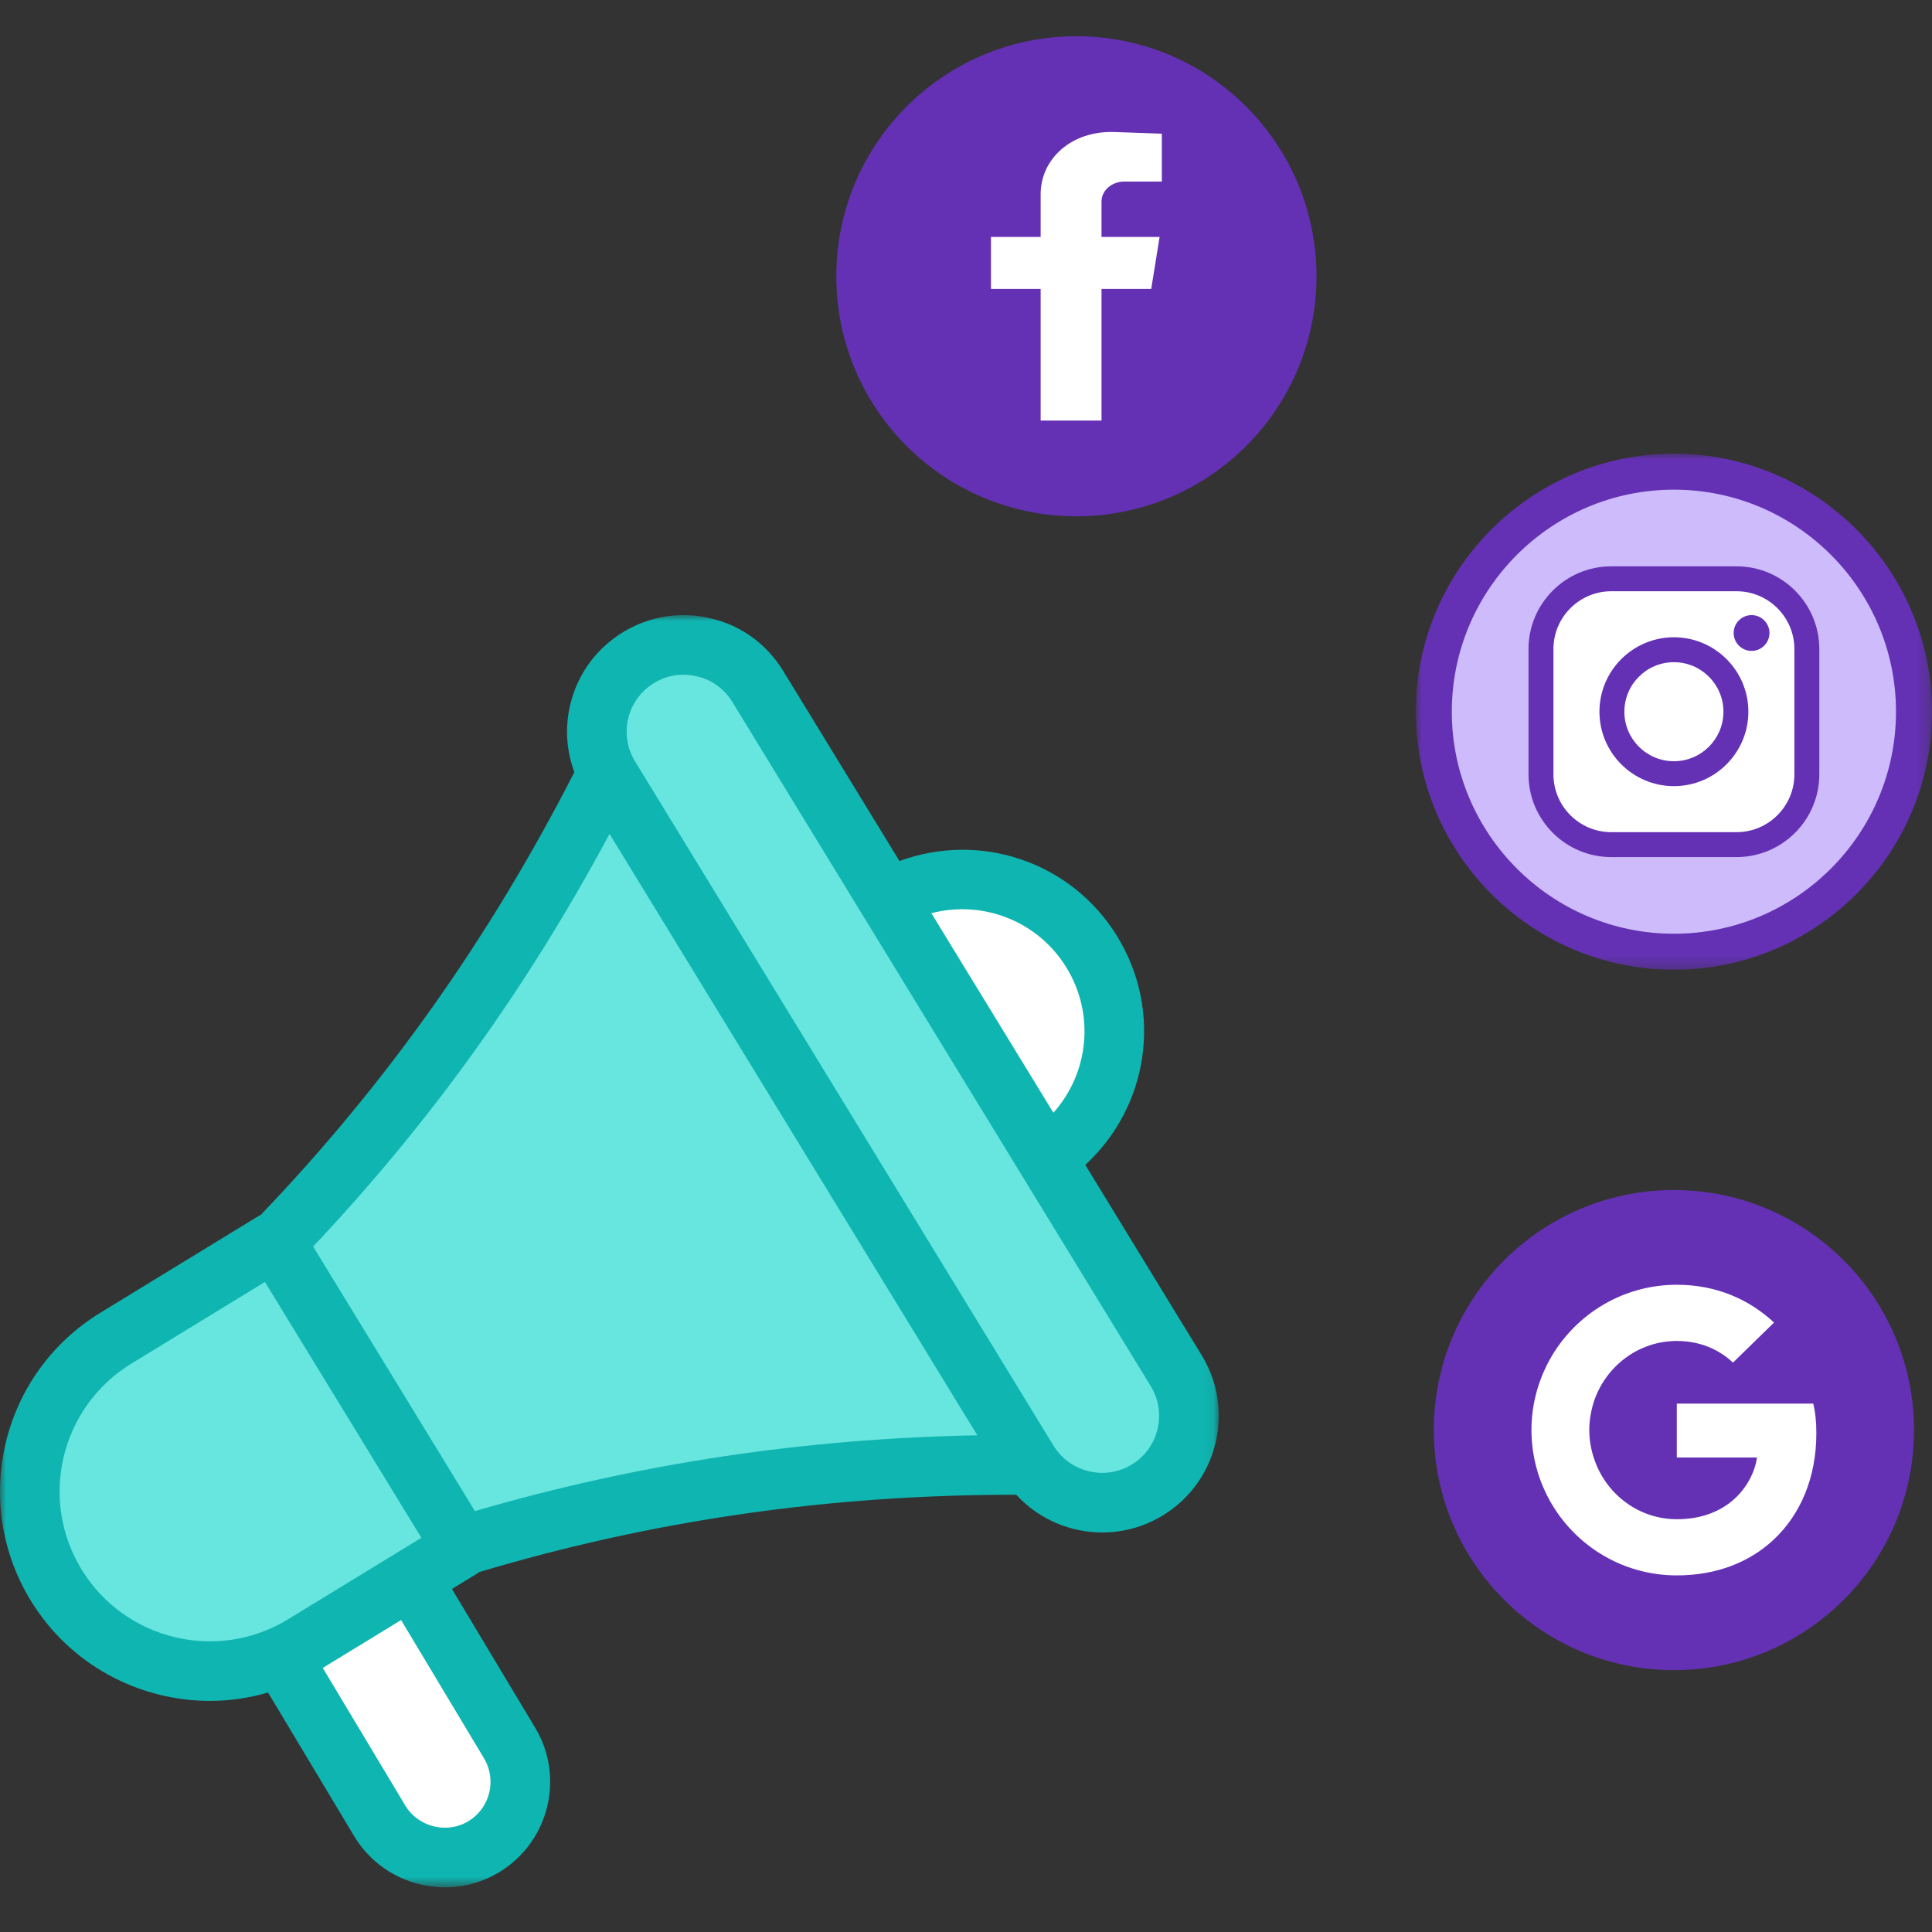 <?xml version="1.0" encoding="UTF-8"?>
<svg width="160px" height="160px" viewBox="0 0 160 160" version="1.1" xmlns="http://www.w3.org/2000/svg" xmlns:xlink="http://www.w3.org/1999/xlink">
    <rect x="0" y="0" width="160" height="160" fill="#333333" stroke="none"/>
    <title>product-social</title>
    <defs>
        <polygon id="path-1" points="0 0 42.749 0 42.749 42.74 0 42.74"></polygon>
        <polygon id="path-3" points="0 0 100.931 0 100.931 105.359 0 105.359"></polygon>
    </defs>
    <g id="product-social" stroke="none" stroke-width="1" fill="none" fill-rule="evenodd">
        <g id="Group-35" transform="translate(0, 3)">
            <path d="M158.509,115.433 C158.509,126.412 149.607,135.312 138.626,135.312 C127.645,135.312 118.743,126.412 118.743,115.433 C118.743,104.454 127.645,95.554 138.626,95.554 C149.607,95.554 158.509,104.454 158.509,115.433" id="Fill-1" fill="#6431B4"></path>
            <path d="M150.168,113.24 L138.866,113.24 L138.866,117.706 L145.5,117.706 C145.366,118.816 144.645,120.488 143.039,121.611 C142.022,122.32 140.658,122.815 138.866,122.815 C135.684,122.815 132.981,120.715 132.019,117.813 C131.765,117.065 131.617,116.262 131.617,115.433 C131.617,114.604 131.765,113.802 132.005,113.053 C132.981,110.151 135.684,108.052 138.866,108.052 C141.127,108.052 142.651,109.028 143.521,109.844 L146.918,106.527 C144.832,104.588 142.116,103.398 138.866,103.398 C134.158,103.398 130.093,106.099 128.113,110.031 C127.297,111.662 126.829,113.494 126.829,115.433 C126.829,117.372 127.297,119.204 128.113,120.836 C130.093,124.767 134.158,127.468 138.866,127.468 C142.116,127.468 144.845,126.398 146.838,124.553 C149.111,122.453 150.422,119.365 150.422,115.7 C150.422,114.711 150.342,113.989 150.168,113.24" id="Fill-3" fill="#FFFFFF"></path>
            <path d="M158.509,55.941 C158.509,66.919 149.607,75.82 138.626,75.82 C127.645,75.82 118.743,66.919 118.743,55.941 C118.743,44.962 127.645,36.062 138.626,36.062 C149.607,36.062 158.509,44.962 158.509,55.941" id="Fill-5" fill="#CEBBFC"></path>
            <g id="Group-9" transform="translate(117.251, 34.57)">
                <mask id="mask-2" fill="white">
                    <use xlink:href="#path-1"></use>
                </mask>
                <g id="Clip-8"></g>
                <path d="M21.375,2.982 C11.233,2.982 2.982,11.231 2.982,21.37 C2.982,31.51 11.233,39.758 21.375,39.758 C31.516,39.758 39.767,31.51 39.767,21.37 C39.767,11.231 31.516,2.982 21.375,2.982 M21.375,42.74 C9.589,42.74 0,33.153 0,21.37 C0,9.587 9.589,0 21.375,0 C33.161,0 42.749,9.587 42.749,21.37 C42.749,33.153 33.161,42.74 21.375,42.74" id="Fill-7" fill="#6431B4" mask="url(#mask-2)"></path>
            </g>
            <path d="M143.813,67.98 L133.439,67.98 C129.659,67.98 126.584,64.906 126.584,61.126 L126.584,50.754 C126.584,46.976 129.659,43.901 133.439,43.901 L143.813,43.901 C147.593,43.901 150.667,46.976 150.667,50.754 L150.667,61.126 C150.667,64.906 147.593,67.98 143.813,67.98" id="Fill-10" fill="#6431B4"></path>
            <path d="M109.025,19.879 C109.025,30.858 100.123,39.758 89.142,39.758 C78.161,39.758 69.259,30.858 69.259,19.879 C69.259,8.9 78.161,0 89.142,0 C100.123,0 109.025,8.9 109.025,19.879" id="Fill-12" fill="#6431B4"></path>
            <path d="M91.223,31.828 L91.223,20.927 L95.339,20.927 L96.034,16.623 L91.223,16.623 L91.223,13.689 C91.223,12.779 92.071,12.035 93.107,12.035 L96.218,12.035 L96.218,8.072 L92.309,7.934 C88.659,7.806 86.182,10.223 86.182,13.07 L86.182,16.623 L82.066,16.623 L82.066,20.927 L86.182,20.927 L86.182,31.828 L91.223,31.828 Z" id="Fill-14" fill="#FFFFFF"></path>
            <g id="Group-18" transform="translate(0, 47.94)">
                <mask id="mask-4" fill="white">
                    <use xlink:href="#path-3"></use>
                </mask>
                <g id="Clip-17"></g>
                <path d="M17.396,89.921 C19.003,89.921 20.619,89.685 22.199,89.228 L29.37,101.187 C31.849,105.244 37.232,106.615 41.382,104.083 C45.491,101.569 46.79,96.183 44.289,92.091 L37.428,80.65 L39.578,79.336 C39.611,79.315 39.629,79.28 39.662,79.258 C54.101,74.947 68.684,72.846 84.163,72.847 C86.051,74.911 88.678,75.974 91.295,75.974 C95.584,75.974 99.582,73.061 100.661,68.57 C101.261,66.063 100.854,63.474 99.511,61.282 L89.88,45.532 C95.102,40.726 96.344,32.855 92.534,26.624 C88.723,20.394 81.15,17.914 74.491,20.369 L64.859,4.62 C63.5,2.396 61.368,0.852 58.908,0.286 C53.84,-0.989 48.502,2.117 47.231,7.391 C46.774,9.282 46.9,11.223 47.567,13.009 C40.51,26.786 31.998,38.806 21.578,49.691 C21.544,49.709 21.504,49.709 21.472,49.729 L8.321,57.769 C0.075,62.809 -2.422,73.487 2.55,81.62 C5.821,86.967 11.542,89.921 17.396,89.921" id="Fill-16" fill="#0FB5B1" mask="url(#mask-4)"></path>
            </g>
            <path d="M88.323,77.139 C90.704,81.034 90.154,85.89 87.238,89.153 L77.133,72.629 C81.36,71.522 85.941,73.244 88.323,77.139" id="Fill-19" fill="#FFFFFF"></path>
            <path d="M40.067,142.588 C41.16,144.375 40.594,146.72 38.808,147.812 C36.991,148.923 34.637,148.28 33.591,146.571 L26.73,135.13 L33.217,131.165 L40.067,142.588 Z" id="Fill-21" fill="#FFFFFF"></path>
            <path d="M54.159,53.569 C55.232,52.91 56.49,52.708 57.751,53.023 C58.957,53.301 59.986,54.05 60.649,55.133 C66.131,64.097 78.827,84.859 84.538,94.197 L95.301,111.796 C95.957,112.867 96.155,114.132 95.86,115.359 C95.253,117.897 92.711,119.46 90.162,118.841 C88.936,118.546 87.9,117.791 87.245,116.719 L52.594,60.059 C51.23,57.83 51.921,54.938 54.159,53.569" id="Fill-23" fill="#67E5DF"></path>
            <path d="M50.479,66.06 L80.94,115.867 C66.547,116.134 52.875,118.197 39.33,122.141 L25.931,100.232 C35.614,89.975 43.681,78.747 50.479,66.06" id="Fill-25" fill="#67E5DF"></path>
            <path d="M10.894,109.918 L21.941,103.165 L34.898,124.352 L23.853,131.105 C18.005,134.683 10.336,132.833 6.76,126.985 C3.177,121.125 5.031,113.505 10.894,109.918" id="Fill-27" fill="#67E5DF"></path>
            <path d="M133.439,45.965 C130.797,45.965 128.649,48.113 128.649,50.755 L128.649,61.127 C128.649,63.768 130.797,65.916 133.439,65.916 L143.813,65.916 C146.455,65.916 148.604,63.768 148.604,61.127 L148.604,50.755 C148.604,48.113 146.455,45.965 143.813,45.965 L133.439,45.965 Z" id="Fill-29" fill="#FFFFFF"></path>
            <path d="M146.539,49.422 C146.539,50.24 145.875,50.904 145.057,50.904 C144.238,50.904 143.574,50.24 143.574,49.422 C143.574,48.605 144.238,47.941 145.057,47.941 C145.875,47.941 146.539,48.605 146.539,49.422" id="Fill-31" fill="#6431B4"></path>
            <path d="M138.626,51.84 C136.363,51.84 134.523,53.678 134.523,55.941 C134.523,58.203 136.363,60.042 138.626,60.042 C140.888,60.042 142.728,58.203 142.728,55.941 C142.728,53.678 140.888,51.84 138.626,51.84 M138.626,62.105 C135.226,62.105 132.459,59.34 132.459,55.941 C132.459,52.541 135.226,49.776 138.626,49.776 C142.025,49.776 144.792,52.541 144.792,55.941 C144.792,59.34 142.025,62.105 138.626,62.105" id="Fill-33" fill="#6431B4"></path>
        </g>
    </g>
</svg>